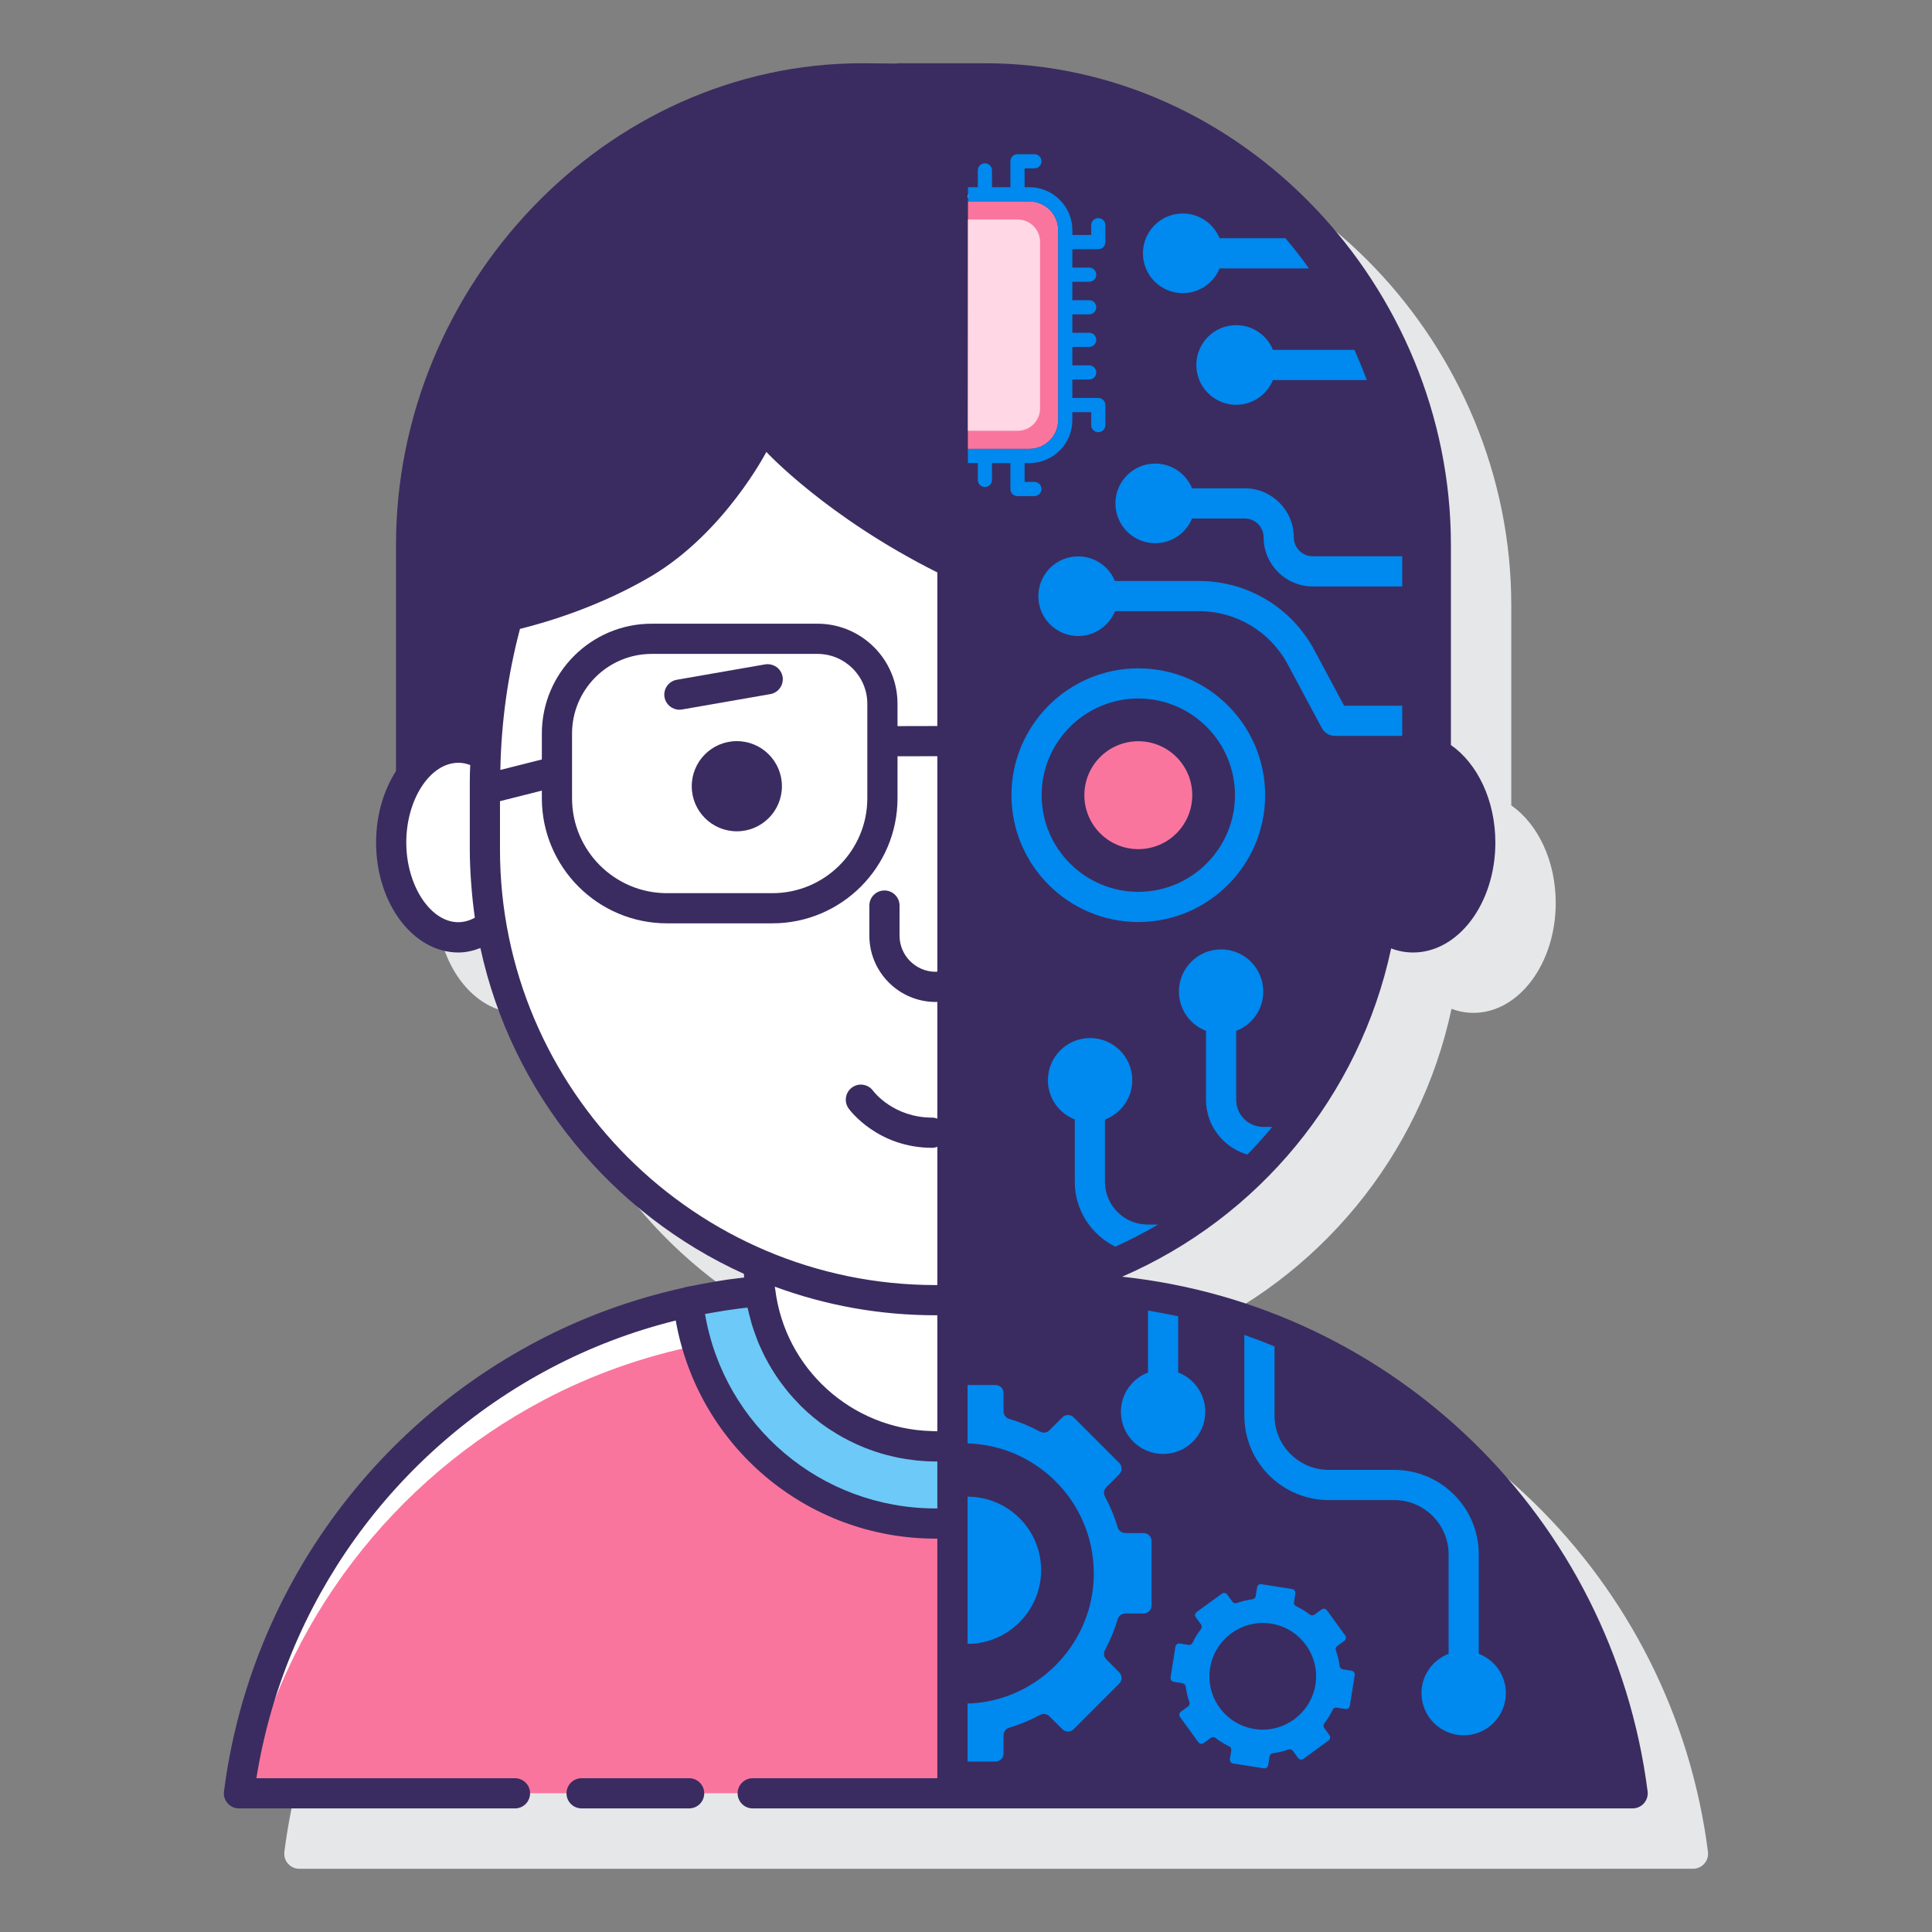 <svg id="Layer_1" enable-background="new 0 0 128 128" height="512" viewBox="0 0 128 128" width="512" xmlns="http://www.w3.org/2000/svg"><rect x="0" y="0" width="128" height="128" fill="#808080" stroke="none"/><path d="m78.345 88.585c9.015-3.905 15.728-11.958 17.823-21.75.472.179.957.27 1.452.27 3.006 0 5.451-3.268 5.451-7.284 0-2.809-1.198-5.247-2.945-6.462v-13.275c0-17.065-13.829-31.894-30.894-31.894h-5.807v.022l-2.294-.022c-17.065 0-30.894 14.83-30.894 31.894v14.998c-.82 1.275-1.32 2.929-1.32 4.739 0 4.017 2.445 7.284 5.451 7.284.493 0 .982-.11 1.46-.297 2.086 9.635 8.683 17.606 17.46 21.589.002.081.009.161.012.242-.188.022-.375.045-.563.07-.159.021-.319.037-.478.059-.409.059-.815.13-1.223.202-.375.065-.749.135-1.121.211-.181.037-.364.063-.545.103-.026.006-.046.022-.071.03-3.386.747-6.64 1.925-9.713 3.543-11.362 5.981-19.118 17.132-20.746 29.828-.037.285.051.572.241.787.19.216.463.34.751.34l92.334-.002c.288 0 .561-.124.75-.34.19-.215.278-.502.241-.787-2.322-18.128-16.804-32.163-34.812-34.098z" fill="#e6e7e8"/><path d="m32.125 56.27v-4.53c0-.551.034-1.099.057-1.648-.555-.351-1.166-.556-1.814-.556-2.458 0-4.451 2.814-4.451 6.284 0 3.471 1.993 6.284 4.451 6.284.797 0 1.534-.32 2.181-.838-.274-1.625-.424-3.293-.424-4.996z" fill="#fff"/><path d="m50.368 85.526c-5.129.468-9.971 1.927-14.315 4.214-10.827 5.7-18.597 16.423-20.22 29.07h47.267v-23.04c-.365.034-.733.056-1.106.056-5.991 0-10.924-4.498-11.626-10.3z" fill="#fff"/><path d="m63.1 100.886c-.367.024-.733.052-1.106.052-7.48 0-13.789-4.977-15.819-11.798-3.579.73-6.981 1.945-10.12 3.6-9.96 5.24-17.34 14.74-19.71 26.07h46.76z" fill="#fa759e"/><path d="m61.994 95.826c-5.996 0-10.931-4.505-11.628-10.312-1.625.148-3.219.4-4.779.745.914 8.256 7.907 14.68 16.407 14.68.373 0 .739-.028 1.106-.052v-5.111c-.364.032-.733.05-1.106.05z" fill="#6dc9f7"/><path d="m61.994 86.139c-4.161 0-8.122-.853-11.721-2.39v.356c0 6.473 5.248 11.721 11.721 11.721.373 0 .742-.022 1.106-.056v-9.659c-.367.013-.735.028-1.106.028z" fill="#fff"/><path d="m50.772 29.94s-2.756 5.338-7.614 8.226c-4.322 2.555-8.836 3.556-9.797 3.749-.125.497-.259.992-.364 1.493-.286 2.447-.831 7.086-.815 6.684-.022.549-.057 1.097-.057 1.648v4.53c0 16.496 13.373 29.869 29.869 29.869.371 0 .739-.014 1.106-.028v-47.693c-8.011-3.787-12.328-8.478-12.328-8.478z" fill="#fff"/><path d="m74.345 84.585c9.015-3.905 15.728-11.958 17.823-21.75.472.179.957.27 1.452.27 3.006 0 5.451-3.268 5.451-7.284 0-2.809-1.198-5.247-2.945-6.462v-13.275c0-17.065-13.829-31.894-30.894-31.894h-5.807v.022l-2.294-.022c-17.065 0-30.894 14.83-30.894 31.894v14.998c-.82 1.275-1.32 2.929-1.32 4.739 0 4.017 2.445 7.284 5.451 7.284.493 0 .982-.11 1.46-.297 2.086 9.635 8.683 17.606 17.46 21.589.002.081.009.161.012.242-.188.022-.375.045-.563.07-.159.021-.319.037-.478.059-.409.059-.815.13-1.223.202-.375.065-.749.135-1.121.211-.181.037-.364.063-.545.103-.026.006-.046.022-.071.03-3.386.747-6.64 1.925-9.713 3.543-11.362 5.981-19.118 17.132-20.746 29.828-.037.285.051.572.241.787.19.216.463.34.751.34h18.287c.552 0 1-.447 1-1s-.448-1-1-1h-17.132c1.848-11.58 9.083-21.685 19.532-27.186 2.622-1.38 5.384-2.426 8.251-3.139 1.462 8.311 8.667 14.452 17.224 14.452.036 0 .071-.004.106-.005v15.878h-12.231c-.552 0-1 .447-1 1s.448 1 1 1h13.231c.003 0 .006-.002.01-.002h45.057c.288 0 .561-.124.75-.34.19-.215.278-.502.241-.787-2.323-18.128-16.805-32.163-34.813-34.098zm-47.428-28.765c0-2.864 1.581-5.284 3.451-5.284.262 0 .525.051.786.15-.016.351-.029.701-.029 1.053v4.53c0 .703.032 1.398.079 2.09.008.116.017.232.027.348.055.704.128 1.402.23 2.092-2.23 1.242-4.544-1.557-4.544-4.979zm35.183 44.117c-.036.001-.071.001-.106.001-7.61 0-14.026-5.477-15.285-12.883.118-.023.237-.042.356-.063.628-.116 1.259-.211 1.889-.295.19-.025.382-.044.573-.066.058.289.138.569.215.85.022.081.039.164.063.244.068.229.149.45.229.673.055.154.108.309.168.459.075.186.159.368.243.55.083.181.168.362.26.538.081.156.166.31.254.463.112.196.229.387.35.576.084.131.169.26.258.387.144.207.296.406.452.604.081.103.16.207.244.308.188.223.385.436.587.646.065.068.127.139.193.205.553.549 1.155 1.046 1.8 1.486.087.059.179.111.267.168.234.151.47.299.714.434.127.071.259.135.389.201.214.11.43.216.65.314.147.065.296.125.445.185.214.085.43.165.65.238.157.052.313.103.473.15.226.066.456.123.687.177.156.036.31.074.468.104.258.05.52.086.782.12.136.017.269.041.406.054.402.039.809.062 1.22.062h.106zm0-5.116c-.017 0-.034.002-.051.002-.116.001-.23-.009-.345-.011-5.289-.143-9.712-4.138-10.346-9.418 0-.004-.003-.008-.004-.012-.005-.046-.016-.09-.021-.136 3.409 1.257 6.988 1.894 10.661 1.894h.106zm0-30.446c-.036.001-.07.008-.106.008-1.322 0-2.397-1.075-2.397-2.396v-1.991c0-.553-.448-1-1-1s-1 .447-1 1v1.991c0 2.424 1.973 4.396 4.397 4.396.036 0 .07-.008.106-.008v7.737c-.104-.037-.213-.067-.33-.067-2.56 0-3.86-1.688-3.926-1.777-.324-.443-.946-.543-1.393-.221-.448.322-.549.947-.226 1.396.077.106 1.919 2.603 5.545 2.603.117 0 .226-.03.33-.067v9.16c-.036 0-.071 0-.106 0-15.918 0-28.869-12.951-28.869-28.87v-3.189l2.774-.7v.504c0 4.57 3.718 8.289 8.289 8.289h6.986c4.57 0 8.289-3.719 8.289-8.289v-2.778l2.638-.006v14.275zm-24.201-11.49v-4.284c0-2.91 2.368-5.278 5.278-5.278h10.983c1.821 0 3.302 1.481 3.302 3.303v6.26c0 3.468-2.821 6.289-6.289 6.289h-6.986c-3.467-.001-6.288-2.822-6.288-6.29zm24.201-4.784-2.638.006v-1.482c0-2.924-2.378-5.303-5.302-5.303h-10.983c-4.013 0-7.278 3.265-7.278 7.278v1.717l-2.75.694c.06-3.17.497-6.305 1.301-9.345 1.825-.454 5.326-1.501 8.709-3.501 4.858-2.888 7.614-8.226 7.614-8.226s3.964 4.296 11.328 7.985v10.177z" fill="#3a2c60"/><path d="m45.657 117.811h-7.125c-.552 0-1 .447-1 1s.448 1 1 1h7.125c.552 0 1-.447 1-1s-.448-1-1-1z" fill="#3a2c60"/><circle cx="48.817" cy="52.089" fill="#3a2c60" r="2.987"/><path d="m45.012 47.021c.057 0 .115-.005.172-.015l5.849-1.019c.544-.095.909-.613.814-1.157-.095-.543-.614-.9-1.157-.813l-5.849 1.019c-.544.095-.909.613-.814 1.157.086.486.508.828.985.828z" fill="#3a2c60"/><g fill="#0089ef"><path d="m97.973 109.569v-6.589c0-3.086-2.51-5.596-5.596-5.596h-4.34c-1.983 0-3.596-1.613-3.596-3.596v-4.583c-.657-.273-1.325-.525-2-.761v5.345c0 3.086 2.51 5.596 5.596 5.596h4.34c1.983 0 3.596 1.613 3.596 3.596v6.589c-1.048.403-1.795 1.413-1.795 2.603 0 1.544 1.251 2.795 2.795 2.795s2.795-1.251 2.795-2.795c0-1.191-.747-2.2-1.795-2.604z"/><path d="m77.058 96.329c1.544 0 2.795-1.251 2.795-2.795 0-1.19-.747-2.199-1.795-2.603v-3.721c-.661-.143-1.327-.27-2-.378v4.099c-1.048.403-1.795 1.413-1.795 2.603 0 1.543 1.251 2.795 2.795 2.795z"/><path d="m89.432 113.014.322-2.034c.022-.139-.073-.27-.212-.292l-.575-.091c-.11-.017-.198-.104-.213-.215-.047-.358-.131-.707-.25-1.041-.037-.105.002-.222.092-.288l.471-.342c.114-.083.139-.243.056-.357l-1.21-1.666c-.083-.114-.243-.139-.357-.056l-.471.342c-.09.066-.214.066-.302-.002-.281-.216-.587-.404-.913-.559-.101-.048-.156-.158-.138-.268l.091-.575c.022-.139-.073-.27-.212-.292l-2.034-.322c-.139-.022-.27.073-.292.212l-.091.575c-.017.11-.104.198-.215.213-.358.047-.707.131-1.041.25-.105.037-.222-.002-.288-.092l-.342-.471c-.083-.114-.243-.139-.357-.056l-1.666 1.21c-.114.083-.139.243-.056.357l.342.471c.066.09.066.214-.002.302-.216.281-.404.587-.559.913-.048.101-.158.156-.268.138l-.575-.091c-.139-.022-.27.073-.292.212l-.322 2.034c-.022.139.073.27.212.292l.575.091c.11.017.198.104.213.215.047.358.131.707.25 1.041.037.105-.002.222-.092.288l-.471.342c-.114.083-.139.243-.056.357l1.21 1.666c.083.114.243.139.357.056l.471-.342c.09-.066.214-.066.302.002.281.216.587.404.913.559.101.048.156.158.138.268l-.091.575c-.022.139.073.27.212.292l2.034.322c.139.022.27-.073.292-.212l.091-.575c.017-.11.104-.198.215-.213.358-.047.707-.131 1.041-.25.105-.037.222.002.288.092l.342.471c.083.114.243.139.357.056l1.666-1.21c.114-.083.139-.243.056-.357l-.342-.471c-.066-.09-.066-.214.002-.302.216-.281.404-.587.559-.913.048-.101.158-.156.268-.138l.575.091c.139.022.27-.073.292-.212zm-6.141 1.561c-2.088-.223-3.519-2.194-3.086-4.248.371-1.759 2.04-2.972 3.827-2.781 2.088.223 3.519 2.194 3.086 4.248-.371 1.76-2.04 2.972-3.827 2.781z"/><path d="m68.971 104.286c.142-2.809-2.092-5.124-4.868-5.128v9.744c.083 0 .164.009.248.004 2.479-.125 4.494-2.141 4.62-4.62z"/><path d="m64.29 112.858c-.064.003-.124-.006-.187-.005v3.855h1.856c.292 0 .529-.237.529-.529v-1.208c0-.231.149-.439.371-.505.719-.213 1.405-.498 2.052-.849.203-.11.456-.069.619.095l.853.853c.207.207.542.207.749 0l3.02-3.02c.207-.207.207-.542 0-.749l-.853-.854c-.164-.164-.205-.416-.095-.619.351-.646.636-1.333.849-2.052.066-.222.274-.371.505-.371h1.208c.292 0 .529-.237.529-.53v-4.271c0-.292-.237-.53-.529-.53h-1.208c-.231 0-.439-.149-.505-.371-.213-.719-.498-1.405-.849-2.052-.11-.203-.069-.456.095-.619l.853-.854c.207-.207.207-.542 0-.749l-3.02-3.02c-.207-.207-.542-.207-.749 0l-.853.854c-.164.164-.416.205-.619.095-.647-.351-1.333-.636-2.052-.849-.222-.066-.371-.274-.371-.505v-1.208c0-.292-.237-.529-.529-.529h-1.856v3.866c4.789.144 8.599 4.182 8.352 9.061-.222 4.386-3.783 7.947-8.165 8.169z"/><path d="m78.36 14.145c-1.457 0-2.638 1.181-2.638 2.638s1.181 2.638 2.638 2.638c1.103 0 2.045-.677 2.439-1.638h5.92c-.493-.699-1.016-1.361-1.556-2h-4.363c-.395-.96-1.337-1.638-2.44-1.638z"/><path d="m75.416 61.087c-4.634 0-8.404-3.771-8.404-8.404s3.77-8.404 8.404-8.404 8.404 3.771 8.404 8.404-3.769 8.404-8.404 8.404zm0-14.809c-3.531 0-6.404 2.873-6.404 6.404s2.873 6.404 6.404 6.404 6.404-2.873 6.404-6.404-2.872-6.404-6.404-6.404z"/></g><circle cx="75.416" cy="52.683" fill="#fa759e" r="3.574"/><path d="m73.207 78.3v-4.125c1.055-.4 1.809-1.412 1.809-2.607 0-1.543-1.251-2.795-2.795-2.795s-2.795 1.251-2.795 2.795c0 1.185.74 2.192 1.781 2.598v4.134c0 1.887 1.099 3.504 2.682 4.295.975-.438 1.922-.926 2.834-1.465h-.687c-1.56 0-2.829-1.27-2.829-2.83z" fill="#0089ef"/><path d="m83.696 74.661c-.99 0-1.795-.806-1.795-1.795v-4.568c1.048-.403 1.795-1.413 1.795-2.603 0-1.543-1.251-2.795-2.795-2.795s-2.795 1.251-2.795 2.795c0 1.19.747 2.199 1.795 2.603v4.568c0 1.724 1.162 3.166 2.739 3.627.575-.587 1.125-1.198 1.648-1.832z" fill="#0089ef"/><path d="m87.073 43.061c-1.51-2.818-4.435-4.569-7.632-4.569h-5.573c-.396-.957-1.337-1.63-2.437-1.63-1.457 0-2.638 1.181-2.638 2.638s1.181 2.638 2.638 2.638c1.106 0 2.05-.682 2.442-1.646h5.568c2.459 0 4.708 1.347 5.869 3.514l2.26 4.222c.174.325.513.528.882.528h4.449v-2h-3.85z" fill="#0089ef"/><path d="m92.901 36.853h-5.932c-.69 0-1.251-.562-1.251-1.251 0-1.793-1.458-3.251-3.251-3.251h-3.49c-.394-.961-1.337-1.638-2.439-1.638-1.457 0-2.638 1.181-2.638 2.638s1.181 2.638 2.638 2.638c1.103 0 2.045-.677 2.439-1.638h3.49c.69 0 1.251.562 1.251 1.251 0 1.793 1.458 3.251 3.251 3.251h5.932z" fill="#0089ef"/><path d="m81.899 21.542c-1.457 0-2.638 1.181-2.638 2.638s1.181 2.638 2.638 2.638c1.103 0 2.045-.677 2.439-1.638h6.221c-.26-.684-.535-1.35-.823-2h-5.398c-.394-.96-1.336-1.638-2.439-1.638z" fill="#0089ef"/><path d="m64.124 29.74h4.076c1.05 0 1.905-.854 1.905-1.905v-12.586c0-1.05-.854-1.905-1.905-1.905h-4.069v-.471l-.007 17.337z" fill="#fa759e"/><path d="m68.905 27.064v-11.043c0-.815-.661-1.476-1.476-1.476h-3.298l-.006 13.995h3.304c.815 0 1.476-.661 1.476-1.476z" fill="#ffd7e5"/><path d="m68.201 13.344c1.05 0 1.905.854 1.905 1.905v12.586c0 1.051-.854 1.905-1.905 1.905h-4.076v.941h.658v1.114c0 .26.21.47.47.47s.47-.21.47-.47v-1.114h1.219v1.718c0 .26.21.47.47.47h1.118c.26 0 .47-.21.47-.47s-.21-.47-.47-.47h-.647v-1.248h.318c1.569 0 2.846-1.277 2.846-2.846v-.529h1.248v.858c0 .26.21.47.47.47s.47-.21.47-.47v-1.329c0-.26-.21-.47-.47-.47h-1.719v-1.219h1.115c.26 0 .47-.21.47-.47s-.21-.471-.47-.471h-1.115v-1.219h1.115c.26 0 .47-.21.47-.47s-.21-.47-.47-.47h-1.115v-1.218h1.115c.26 0 .47-.21.47-.47s-.21-.47-.47-.47h-1.115v-1.219h1.115c.26 0 .47-.21.47-.47s-.21-.47-.47-.47h-1.115v-1.219h1.719c.26 0 .47-.21.47-.47v-1.12c0-.26-.21-.47-.47-.47s-.47.21-.47.47v.647h-1.248v-.318c0-1.569-1.277-2.846-2.846-2.846h-.318v-1.248h.647c.26 0 .47-.21.47-.47s-.21-.47-.47-.47h-1.118c-.26 0-.47.21-.47.47v1.719h-1.219v-1.115c0-.26-.21-.47-.47-.47s-.47.21-.47.47v1.115h-.65v.941h4.068z" fill="#0089ef"/></svg>